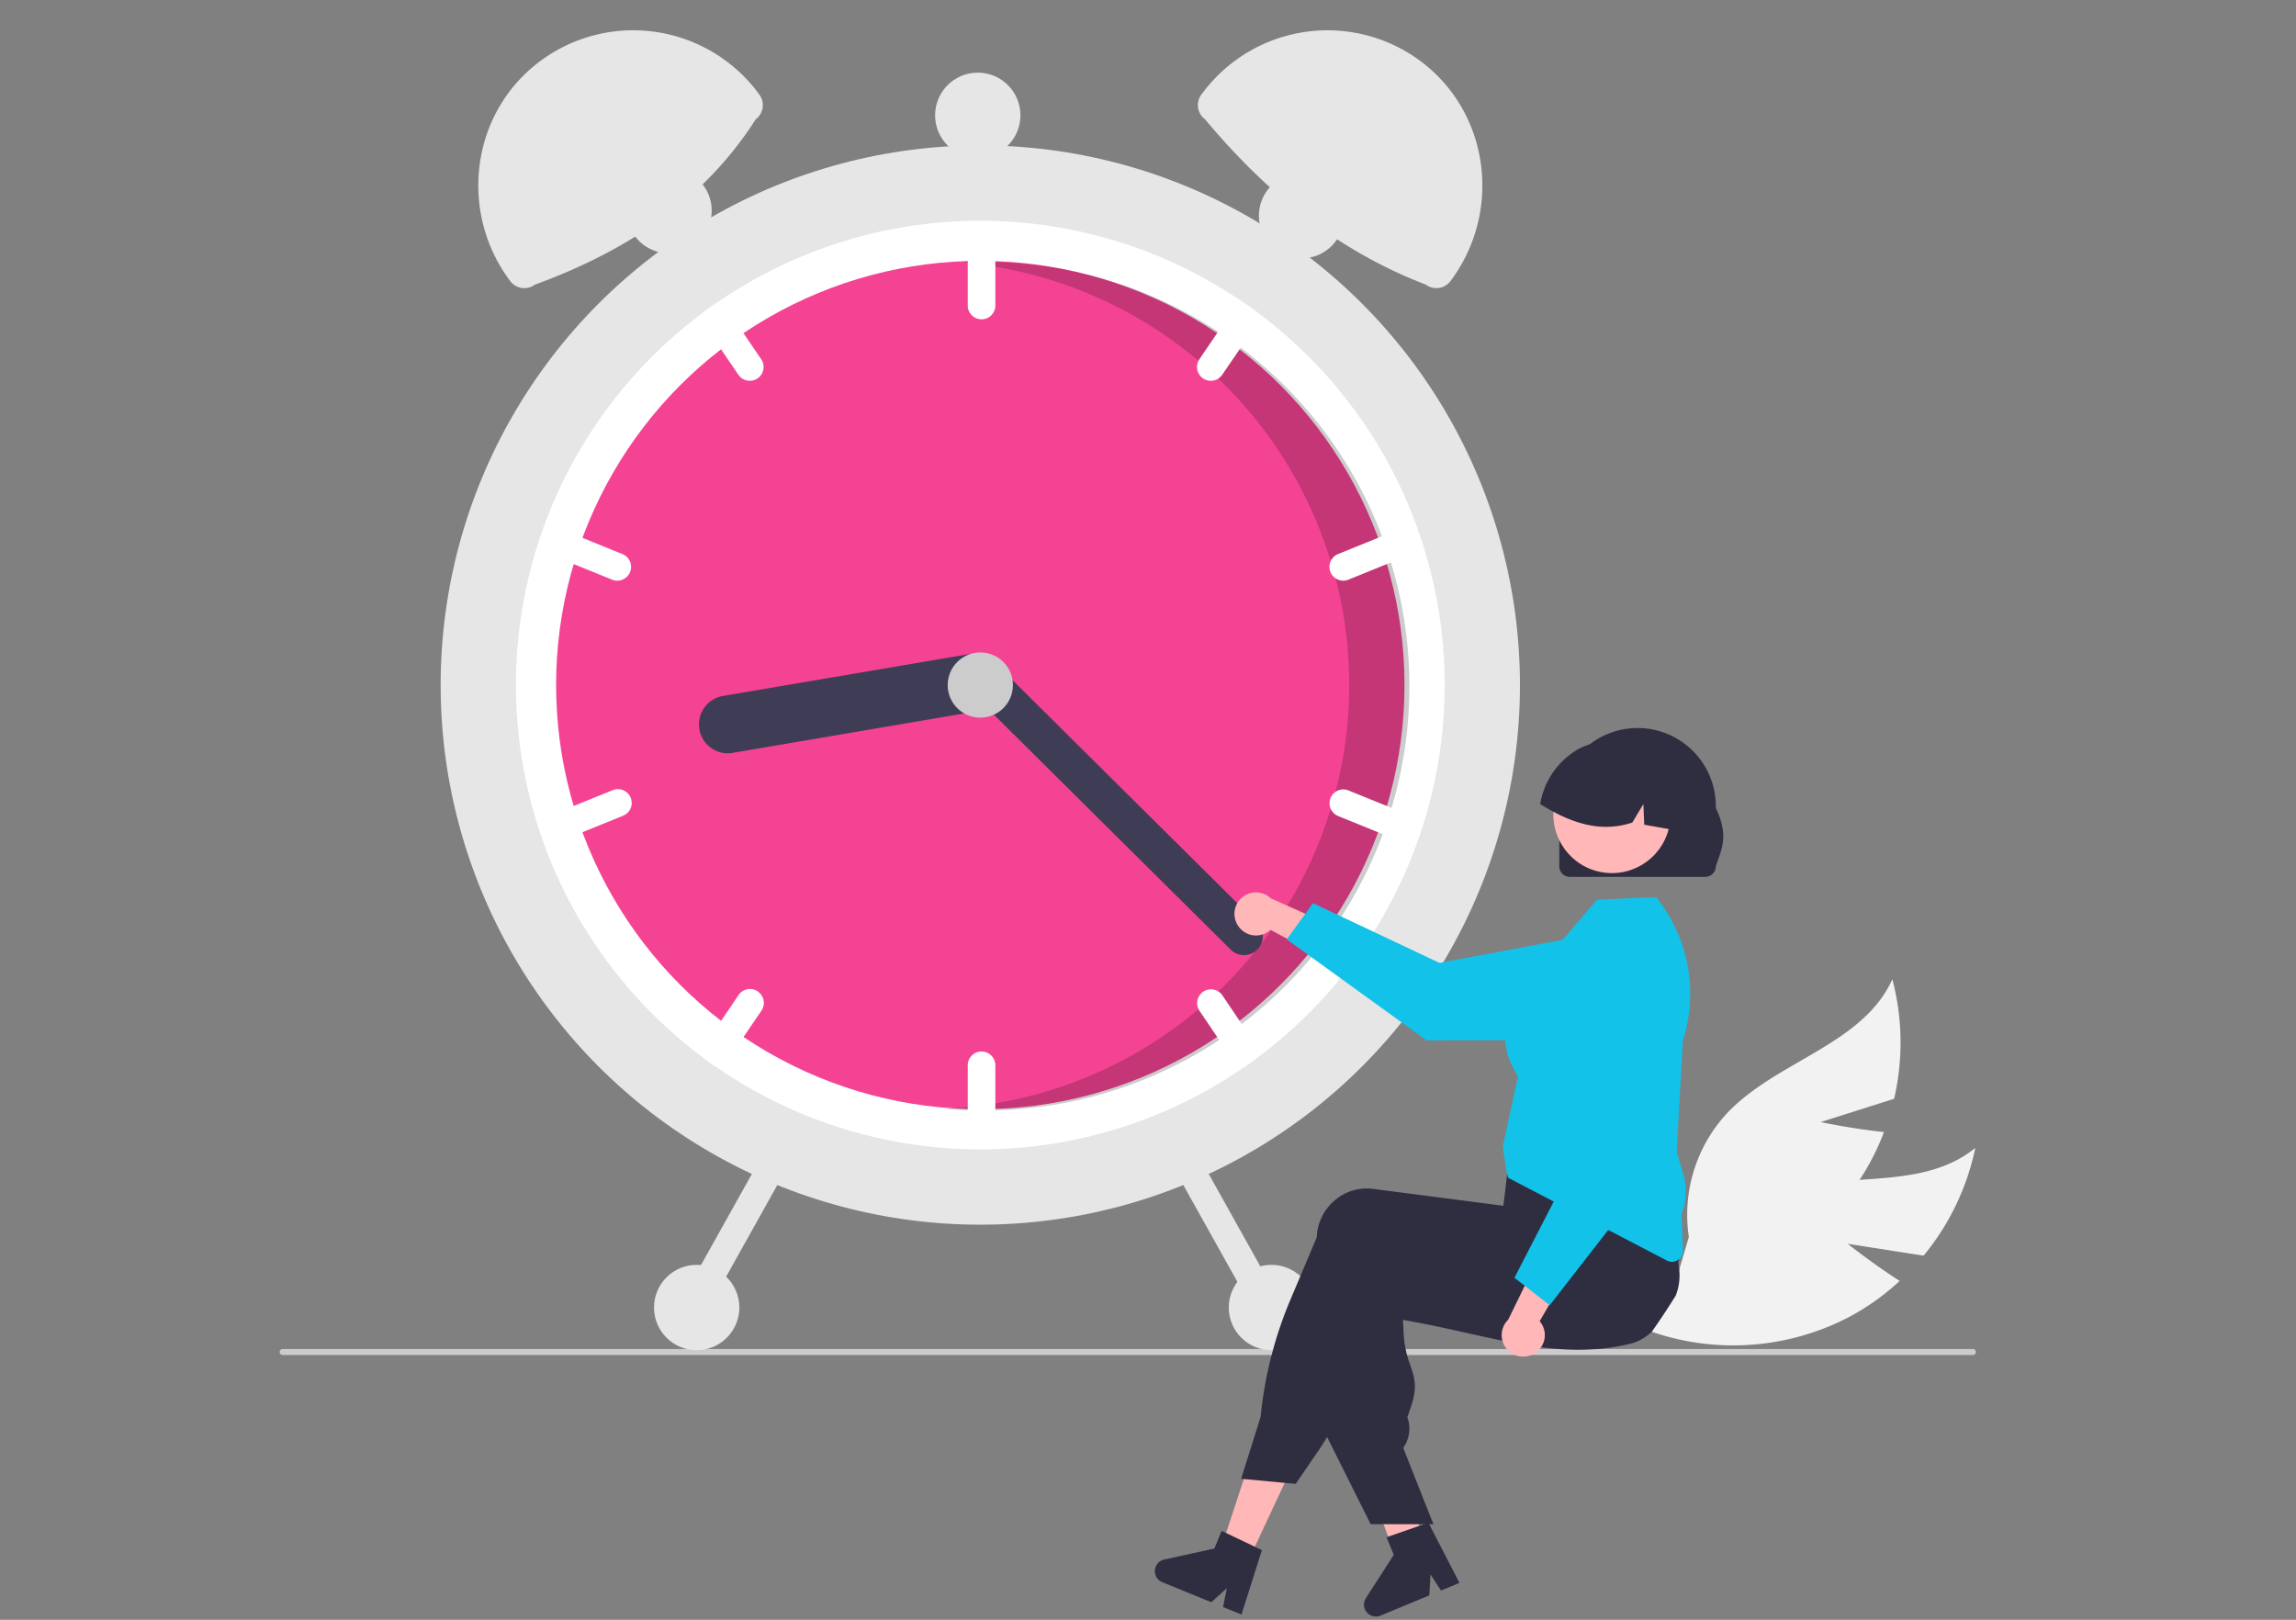 <svg id="Layer_1" data-name="Layer 1" xmlns="http://www.w3.org/2000/svg" viewBox="0 0 635 448"><rect x="0" y="0" width="635" height="448" fill="#808080" stroke="none"/><defs><style>.cls-1{fill:#f2f2f2;}.cls-2{fill:#ccc;}.cls-3{fill:#e6e6e6;}.cls-4{fill:#fff;}.cls-5{fill:#f54394;}.cls-6{opacity:0.2;isolation:isolate;}.cls-7{fill:#3f3d56;}.cls-8{fill:#ffb7b7;}.cls-9{fill:#12c2e9;}.cls-10{fill:#2f2e41;}</style></defs><path class="cls-1" d="M511,344l21,3.29a68.91,68.91,0,0,0,14.31-29.81c-15.39,12.59-38.79,5.9-57.44,12.78a41.29,41.29,0,0,0-24.73,25.92l-10.28,11.06a69.25,69.25,0,0,0,57.9-3.18,66.84,66.84,0,0,0,13.63-9.79C518.09,349.62,511,344,511,344Z"/><path class="cls-1" d="M503.55,310.34l20.3-6.44a68.73,68.73,0,0,0-.49-33.06c-8.15,18.13-32.08,22.58-45.71,37.05a41.31,41.31,0,0,0-10.57,34.23l-4.27,14.49a69.29,69.29,0,0,0,50.4-28.68,66.47,66.47,0,0,0,7.84-14.84C512.39,312.23,503.55,310.34,503.55,310.34Z"/><path class="cls-2" d="M546.48,373.94a.82.82,0,0,1-.82.82H78.27a.83.83,0,1,1,0-1.65H545.65a.83.83,0,0,1,.83.82Z"/><circle class="cls-3" cx="271.12" cy="189.47" r="149.25"/><path class="cls-4" d="M399.54,189.47a128.24,128.24,0,0,1-51.83,103.09c-1.08.81-2.18,1.59-3.28,2.36a128.46,128.46,0,0,1-146.62,0c-1.11-.77-2.2-1.55-3.28-2.36a128.43,128.43,0,0,1,0-206.18c1.08-.81,2.17-1.59,3.28-2.35a128.43,128.43,0,0,1,146.62,0c1.1.76,2.2,1.54,3.28,2.35A128.26,128.26,0,0,1,399.54,189.47Z"/><circle class="cls-5" cx="271.12" cy="189.47" r="117.32"/><path class="cls-6" d="M271.42,72.48c-1.77,0-3.54,0-5.3.13a117.31,117.31,0,0,1-5,234.05q5.09.45,10.27.45a117.32,117.32,0,1,0,0-234.63Z"/><path class="cls-4" d="M271.47,63.82a3.83,3.83,0,0,0-3.82,3.82V84.3a3.82,3.82,0,1,0,7.63,0V67.64A3.83,3.83,0,0,0,271.47,63.82Z"/><path class="cls-4" d="M347.71,86.38c-1.08-.81-2.18-1.59-3.28-2.35a3.81,3.81,0,0,0-3.4,1.65l-9.38,13.77a3.82,3.82,0,0,0,6.31,4.3L347.34,90A3.82,3.82,0,0,0,347.71,86.38Z"/><path class="cls-4" d="M390.32,149.15a3.82,3.82,0,0,0-5-2.1h0l-15.43,6.27a3.82,3.82,0,0,0,2.87,7.07h0l15.44-6.27A3.82,3.82,0,0,0,390.32,149.15Z"/><path class="cls-4" d="M210.59,99.45l-9.38-13.77a3.82,3.82,0,0,0-3.4-1.65c-1.11.76-2.2,1.54-3.28,2.35a3.76,3.76,0,0,0,.37,3.6l9.38,13.77a3.82,3.82,0,0,0,6.31-4.3Z"/><path class="cls-4" d="M172.33,153.32l-15.44-6.27a3.82,3.82,0,1,0-2.87,7.07l15.44,6.27a3.82,3.82,0,0,0,2.87-7.07Z"/><path class="cls-4" d="M271.47,290.82a3.82,3.82,0,0,0-3.82,3.82V311.3a3.82,3.82,0,1,0,7.63,0V294.64A3.82,3.82,0,0,0,271.47,290.82Z"/><path class="cls-4" d="M347.34,289,338,275.19a3.82,3.82,0,0,0-6.31,4.3L341,293.26a3.84,3.84,0,0,0,3.4,1.66c1.1-.77,2.2-1.55,3.28-2.36A3.82,3.82,0,0,0,347.34,289Z"/><path class="cls-4" d="M388.22,224.82l-15.44-6.27a3.82,3.82,0,0,0-2.87,7.07h0l15.43,6.27a3.82,3.82,0,1,0,2.88-7.07Z"/><path class="cls-4" d="M209.58,274.19a3.81,3.81,0,0,0-5.3,1L194.9,289a3.76,3.76,0,0,0-.37,3.6c1.08.81,2.17,1.59,3.28,2.36a3.85,3.85,0,0,0,3.4-1.66l9.38-13.77a3.82,3.82,0,0,0-1-5.3Z"/><path class="cls-4" d="M174.43,220.65a3.82,3.82,0,0,0-5-2.1h0L154,224.82a3.82,3.82,0,1,0,2.87,7.07l15.44-6.27A3.82,3.82,0,0,0,174.43,220.65Z"/><path class="cls-7" d="M276.42,187.58a8,8,0,0,1-6.53,9.2l-67.75,11.53a8,8,0,0,1-2.68-15.74l67.75-11.52A8,8,0,0,1,276.42,187.58Z"/><path class="cls-7" d="M347.72,262.64a5.21,5.21,0,0,1-7.36,0l-72.93-72.36a5.2,5.2,0,1,1,7.33-7.39l72.94,72.36A5.21,5.21,0,0,1,347.72,262.64Z"/><circle class="cls-2" cx="271.12" cy="189.47" r="9.02"/><path class="cls-3" d="M209,33c-13.85,21.78-35,36.23-61.05,45.72a4.89,4.89,0,0,1-6.86-1h0c-14.16-18.9-11-45.92,7.72-60.37a43.1,43.1,0,0,1,60.44,7.79c.11.15.23.3.34.46l.39.52A4.9,4.9,0,0,1,209,33Z"/><path class="cls-3" d="M332.68,25.61A43.09,43.09,0,0,1,393,17l.45.34c18.69,14.45,21.89,41.47,7.73,60.37h0a4.89,4.89,0,0,1-6.86,1h0c-24.2-9.26-44-25.29-61.05-45.72a4.9,4.9,0,0,1-1-6.86Z"/><path class="cls-3" d="M326.61,318.77a3.83,3.83,0,0,0-1.46,5.2l22,39.38a3.82,3.82,0,0,0,6.66-3.73l-22-39.38A3.83,3.83,0,0,0,326.61,318.77Z"/><path class="cls-3" d="M210.43,320.24l-22,39.38a3.82,3.82,0,0,0,6.67,3.73l22-39.38a3.82,3.82,0,1,0-6.66-3.73Z"/><circle class="cls-3" cx="351.64" cy="361.63" r="11.8"/><circle class="cls-3" cx="359.97" cy="59.66" r="11.8"/><circle class="cls-3" cx="270.42" cy="31.89" r="11.8"/><circle class="cls-3" cx="185.04" cy="58.27" r="11.8"/><circle class="cls-3" cx="192.68" cy="361.63" r="11.8"/><path class="cls-8" d="M342.39,256a5.9,5.9,0,0,0,8.16,1.8,7.25,7.25,0,0,0,.83-.63l18.51,9.92-1-10.87-17.43-7.76a5.94,5.94,0,0,0-9.08,7.54Z"/><path class="cls-9" d="M355.88,259.8l7.25-10,35,16.52,43.51-8.16A14.9,14.9,0,0,1,459,270a14.66,14.66,0,0,1,.26,2.72h0a14.94,14.94,0,0,1-14.88,14.94l-49.85.09Z"/><polygon class="cls-8" points="344.7 432.8 337.36 429.29 347.44 398.6 358.28 403.79 344.7 432.8"/><path class="cls-8" d="M393.92,427.86l-1.6,1c-1.08.66-2.16,1.3-3.25,1.94l-1.63.95h-.05l-.83.2-1.19-3.15-.55-1.45-.78-2.05-1.42-3.76-7.5-19.8,11.66-2.87.43,1.79h0l.22.88,4.07,16.51.83,3.38,0,.1.51,2,.43,1.75.48,1.95Z"/><path class="cls-10" d="M463.44,358.35q-1.11,1.78-2.25,3.54c-1.41,2.18-2.86,4.32-4.35,6.44h0a15.9,15.9,0,0,1-2.86,2.09l-.14.08a10.38,10.38,0,0,1-2.4,1l-.91.23c-1.09.26-2.17.48-3.24.67-1.91.34-3.8.58-5.68.74l-.45,0c-7.72.57-15.23-.34-23.07-1.84-3.87-.73-7.83-1.61-11.92-2.52l-4-.89-.32-.07c-1.94-.43-3.91-.85-5.93-1.27-2.55-.52-5.18-1-7.91-1.51l.2,3.85a29,29,0,0,0,1.82,8.64c1.17,3.41,2.09,6.11.14,11.72l-.94,2.72a9.25,9.25,0,0,1-.95,8.21l-.19.29,7.83,19.8.5,1.28H379.08L367,397.37l-.58-1.15v-.06l1.25-46.47c0-.41.05-.83.1-1.24a14.1,14.1,0,0,1,5.38-9.51,13.61,13.61,0,0,1,10.13-2.77l4.13.53,8.43,1.09,5.93.77.12,0,17.51,2.27,1.26-5.13.23-.08,7.37-2.71,25.5-9.34.06,0,1.68-.62.2.33a2.75,2.75,0,0,1,.17.29,49.6,49.6,0,0,1,4,9.35,147.65,147.65,0,0,1,4.24,16.16c0,.24.09.45.13.65v.06a1.54,1.54,0,0,1,0,.16A15.06,15.06,0,0,1,463.44,358.35Z"/><path class="cls-10" d="M464.52,341.23c-.08-.35-.18-.7-.29-1a75.63,75.63,0,0,0-3-7.56c-1.27-2.81-2.8-5.81-4.62-9.06-.87-1.58-1.82-3.21-2.83-4.91-.51-.86-1-1.72-1.58-2.61l-.07-.12-.16-.26-25.23,3.38-9.39,1.26L416.8,325l-.14,1.16h0l-.37,3.16h0l-.51,4.17h0l-13.94-1.81-14.37-1.86-7.71-1a13.63,13.63,0,0,0-10.14,2.77,14.15,14.15,0,0,0-5.37,9.52c0,.37-.08.76-.1,1.15l-7.28,17.25a111.15,111.15,0,0,0-8.23,32.38L343.26,409l.76.07,11.32,1.06,3,.28,6.58-9.61c.75-1.09,1.46-2.22,2.13-3.37a51.3,51.3,0,0,0,2.9-5.85l14.24-33.87,3.26.54q7.49,1.21,14.37,2c14.92,1.67,27.84,1.8,39.35.38Q446,360,450.51,359c1.11-.23,2.2-.48,3.28-.75l.75-.18a13.76,13.76,0,0,0,9.62-9A14,14,0,0,0,464.52,341.23Z"/><path class="cls-10" d="M347.05,427.79,339.1,424l-1.24-.59-2,4.88L322,431.33a3.29,3.29,0,0,0-.54,6.27L335,443.14l4.31-3.88-1.06,5.21,5.11,2.08L349,428.72Z"/><polygon class="cls-10" points="395.87 420.27 396.37 421.55 395.87 421.55 395.87 420.27"/><path class="cls-10" d="M393.1,421.82l-8.32,2.89-1.31.45,2,4.87-7.72,12a3.3,3.3,0,0,0,4,4.84l13.55-5.62.33-5.79,2.91,4.44,5.1-2.11-8.57-16.61Z"/><path class="cls-9" d="M462.44,349a3,3,0,0,1-1.41-.35L417.1,325.74l-.51-2.08-.95-6.58V317l4.18-19.26c-.08-.16-.24-.43-.42-.74-1.86-3.16-7.54-12.78,3.29-26l19-22.17,16.32-.7.19.23a42.52,42.52,0,0,1,7.22,39.49l-1.7,30.7,1.83,6.2a17.12,17.12,0,0,1-.5,11.06l.41,10a3.07,3.07,0,0,1-2.94,3.19Z"/><path class="cls-8" d="M424.34,374.35a5.91,5.91,0,0,0,2.09-8.09,5.72,5.72,0,0,0-.61-.85l10.56-18.16-10.9.61L417.12,365a5.94,5.94,0,0,0,7.22,9.34Z"/><path class="cls-9" d="M428.6,361l-9.75-7.6L436.58,319l-6.65-43.76a14.92,14.92,0,0,1,12.5-17,15.64,15.64,0,0,1,2.73-.16h0a14.93,14.93,0,0,1,14.41,15.39l-1.65,49.83Z"/><path id="f4e08e8b-ef08-4d70-8ad3-b81af8a71ff9-659" class="cls-10" d="M431.25,239.62V223.47a21.65,21.65,0,1,1,43.29,0h0v0c3.81,7.94,1.42,11.72,0,16.15a2.92,2.92,0,0,1-2.91,2.9H434.16A2.9,2.9,0,0,1,431.25,239.62Z"/><circle class="cls-8" cx="445.8" cy="225.27" r="16.2" transform="translate(152.02 629.23) rotate(-80.78)"/><path class="cls-10" d="M462.75,229.52l-.44-.08-7.57-1.34-.23-5.71-3.06,5.11c-7,2.31-13.47,1-19.6-1.87a58,58,0,0,1-5.88-3.24,21.51,21.51,0,0,1,10.55-15.2l.69-.36a0,0,0,0,0,0,0h0c.39-.18.79-.36,1.2-.52a17.84,17.84,0,0,1,18.73,3.63C462.09,214.65,464.32,222.45,462.75,229.52Z"/></svg>